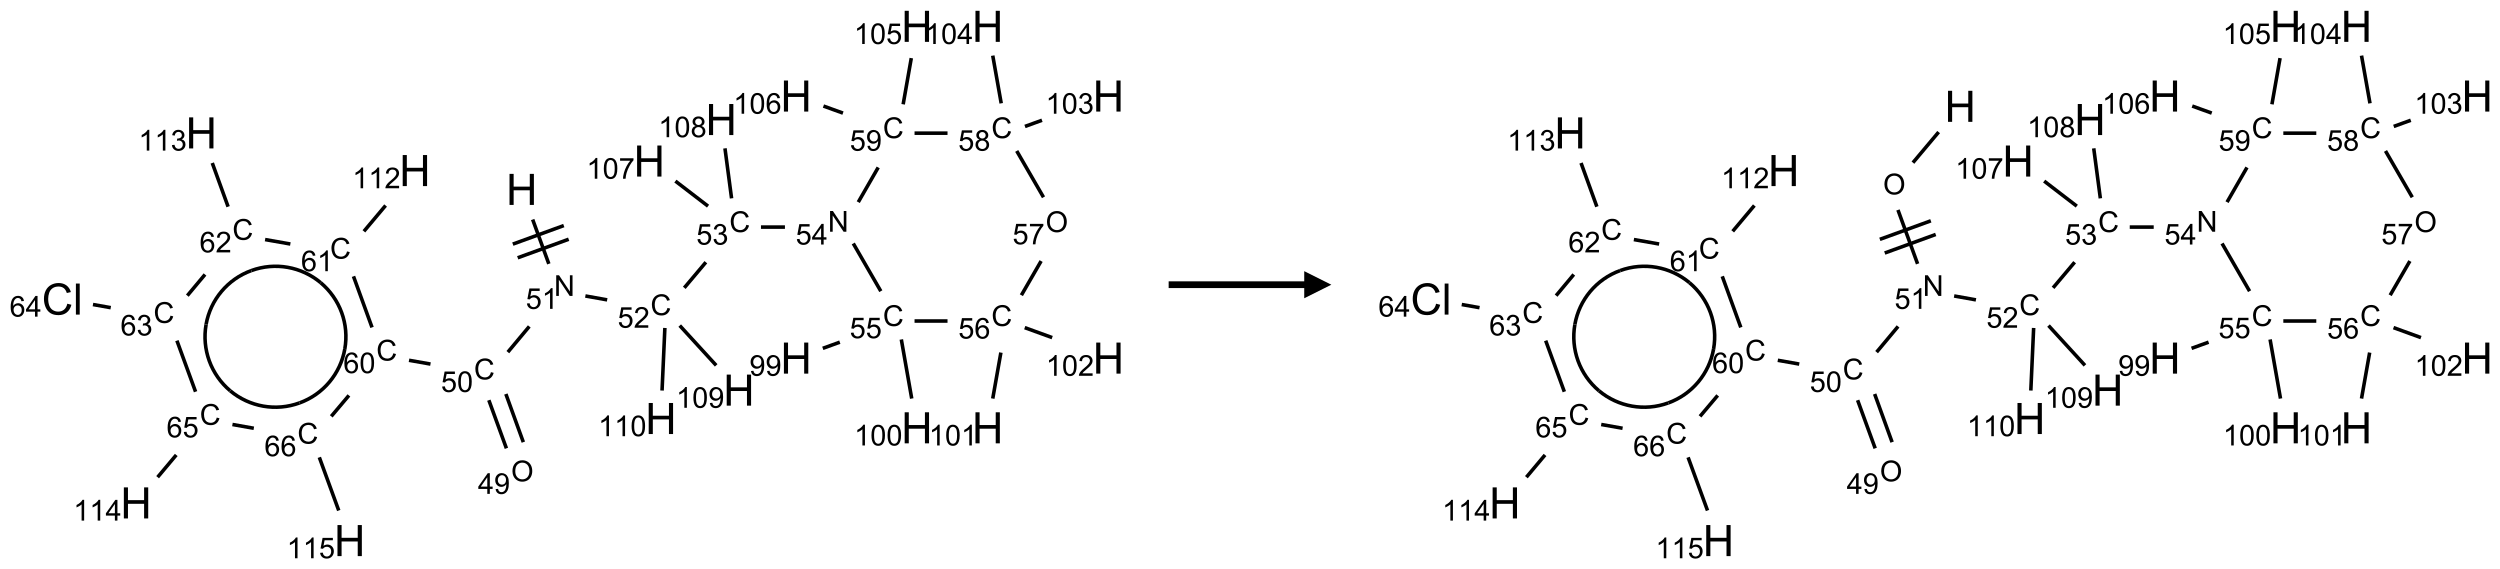 <?xml version="1.0" encoding="UTF-8"?>
<svg xmlns="http://www.w3.org/2000/svg" xmlns:xlink="http://www.w3.org/1999/xlink" width="922" height="210" viewBox="0 0 922 210">
<defs>
<g>
<g id="glyph-0-0">
<path d="M 2 0 L 2 -10 L 10 -10 L 10 0 Z M 2.25 -0.25 L 9.75 -0.25 L 9.75 -9.75 L 2.25 -9.75 Z M 2.25 -0.25 "/>
</g>
<g id="glyph-0-1">
<path d="M 1.281 0 L 1.281 -11.453 L 2.797 -11.453 L 2.797 -6.75 L 8.75 -6.75 L 8.75 -11.453 L 10.266 -11.453 L 10.266 0 L 8.75 0 L 8.75 -5.398 L 2.797 -5.398 L 2.797 0 Z M 1.281 0 "/>
</g>
<g id="glyph-0-2">
<path d="M 9.406 -4.016 L 10.922 -3.633 C 10.605 -2.387 10.031 -1.438 9.207 -0.785 C 8.383 -0.133 7.371 0.195 6.18 0.195 C 4.945 0.195 3.941 -0.055 3.168 -0.559 C 2.395 -1.062 1.805 -1.789 1.402 -2.742 C 1 -3.695 0.797 -4.719 0.797 -5.812 C 0.797 -7.004 1.023 -8.047 1.48 -8.934 C 1.938 -9.82 2.586 -10.496 3.426 -10.957 C 4.266 -11.418 5.191 -11.648 6.203 -11.648 C 7.348 -11.648 8.312 -11.355 9.094 -10.773 C 9.875 -10.191 10.418 -9.371 10.727 -8.312 L 9.234 -7.961 C 8.969 -8.793 8.582 -9.402 8.078 -9.781 C 7.574 -10.16 6.938 -10.352 6.172 -10.352 C 5.293 -10.352 4.555 -10.141 3.965 -9.719 C 3.375 -9.297 2.957 -8.73 2.719 -8.02 C 2.48 -7.309 2.359 -6.574 2.359 -5.82 C 2.359 -4.848 2.5 -3.996 2.785 -3.27 C 3.07 -2.543 3.512 -2 4.109 -1.641 C 4.707 -1.281 5.355 -1.102 6.055 -1.102 C 6.902 -1.102 7.621 -1.348 8.211 -1.836 C 8.801 -2.324 9.199 -3.051 9.406 -4.016 Z M 9.406 -4.016 "/>
</g>
<g id="glyph-0-3">
<path d="M 1.023 0 L 1.023 -11.453 L 2.43 -11.453 L 2.43 0 Z M 1.023 0 "/>
</g>
<g id="glyph-1-0">
<path d="M 1.332 0 L 1.332 -6.668 L 6.668 -6.668 L 6.668 0 Z M 1.5 -0.168 L 6.5 -0.168 L 6.5 -6.5 L 1.5 -6.5 Z M 1.5 -0.168 "/>
</g>
<g id="glyph-1-1">
<path d="M 0.812 0 L 0.812 -7.637 L 1.848 -7.637 L 5.859 -1.641 L 5.859 -7.637 L 6.828 -7.637 L 6.828 0 L 5.793 0 L 1.781 -6 L 1.781 0 Z M 0.812 0 "/>
</g>
<g id="glyph-1-2">
<path d="M 0.441 -2 L 1.426 -2.082 C 1.5 -1.605 1.668 -1.242 1.934 -1.004 C 2.199 -0.762 2.52 -0.641 2.895 -0.641 C 3.348 -0.641 3.73 -0.812 4.043 -1.152 C 4.355 -1.492 4.512 -1.941 4.512 -2.504 C 4.512 -3.039 4.359 -3.461 4.059 -3.77 C 3.758 -4.078 3.367 -4.234 2.879 -4.234 C 2.578 -4.234 2.305 -4.164 2.062 -4.027 C 1.82 -3.891 1.629 -3.715 1.488 -3.496 L 0.609 -3.609 L 1.348 -7.531 L 5.145 -7.531 L 5.145 -6.637 L 2.098 -6.637 L 1.688 -4.582 C 2.145 -4.902 2.625 -5.062 3.129 -5.062 C 3.797 -5.062 4.359 -4.832 4.816 -4.371 C 5.277 -3.91 5.504 -3.312 5.504 -2.59 C 5.504 -1.898 5.305 -1.301 4.902 -0.797 C 4.41 -0.18 3.742 0.129 2.895 0.129 C 2.199 0.129 1.633 -0.062 1.195 -0.453 C 0.758 -0.844 0.504 -1.359 0.441 -2 Z M 0.441 -2 "/>
</g>
<g id="glyph-1-3">
<path d="M 3.973 0 L 3.035 0 L 3.035 -5.973 C 2.809 -5.758 2.516 -5.543 2.148 -5.328 C 1.781 -5.113 1.453 -4.953 1.16 -4.844 L 1.16 -5.75 C 1.684 -5.996 2.145 -6.297 2.535 -6.645 C 2.93 -6.996 3.207 -7.336 3.371 -7.668 L 3.973 -7.668 Z M 3.973 0 "/>
</g>
<g id="glyph-1-4">
<path d="M 6.27 -2.676 L 7.281 -2.422 C 7.07 -1.594 6.688 -0.961 6.137 -0.523 C 5.586 -0.086 4.914 0.129 4.121 0.129 C 3.297 0.129 2.629 -0.039 2.113 -0.371 C 1.598 -0.707 1.203 -1.191 0.934 -1.828 C 0.664 -2.465 0.531 -3.145 0.531 -3.875 C 0.531 -4.672 0.684 -5.363 0.988 -5.957 C 1.293 -6.547 1.723 -6.996 2.285 -7.305 C 2.844 -7.613 3.461 -7.766 4.137 -7.766 C 4.898 -7.766 5.543 -7.57 6.062 -7.184 C 6.582 -6.793 6.945 -6.246 7.152 -5.543 L 6.156 -5.309 C 5.98 -5.863 5.723 -6.266 5.387 -6.52 C 5.051 -6.773 4.625 -6.902 4.113 -6.902 C 3.527 -6.902 3.039 -6.762 2.645 -6.48 C 2.25 -6.199 1.973 -5.82 1.812 -5.348 C 1.652 -4.871 1.574 -4.383 1.574 -3.879 C 1.574 -3.23 1.668 -2.664 1.855 -2.18 C 2.047 -1.695 2.34 -1.332 2.738 -1.094 C 3.137 -0.855 3.57 -0.734 4.035 -0.734 C 4.602 -0.734 5.082 -0.898 5.473 -1.223 C 5.867 -1.551 6.133 -2.035 6.27 -2.676 Z M 6.27 -2.676 "/>
</g>
<g id="glyph-1-5">
<path d="M 0.441 -3.766 C 0.441 -4.668 0.535 -5.395 0.723 -5.945 C 0.906 -6.496 1.184 -6.922 1.551 -7.219 C 1.918 -7.516 2.375 -7.668 2.934 -7.668 C 3.344 -7.668 3.703 -7.586 4.012 -7.418 C 4.32 -7.254 4.574 -7.016 4.777 -6.707 C 4.977 -6.395 5.137 -6.016 5.25 -5.57 C 5.363 -5.125 5.422 -4.523 5.422 -3.766 C 5.422 -2.871 5.328 -2.148 5.145 -1.598 C 4.961 -1.047 4.688 -0.621 4.32 -0.32 C 3.953 -0.02 3.492 0.129 2.934 0.129 C 2.195 0.129 1.617 -0.133 1.199 -0.66 C 0.695 -1.297 0.441 -2.332 0.441 -3.766 Z M 1.406 -3.766 C 1.406 -2.512 1.555 -1.68 1.848 -1.262 C 2.141 -0.848 2.5 -0.641 2.934 -0.641 C 3.363 -0.641 3.727 -0.848 4.02 -1.266 C 4.312 -1.684 4.457 -2.516 4.457 -3.766 C 4.457 -5.023 4.312 -5.859 4.02 -6.27 C 3.727 -6.684 3.359 -6.891 2.922 -6.891 C 2.492 -6.891 2.148 -6.707 1.891 -6.344 C 1.566 -5.879 1.406 -5.02 1.406 -3.766 Z M 1.406 -3.766 "/>
</g>
<g id="glyph-1-6">
<path d="M 0.516 -3.719 C 0.516 -4.984 0.855 -5.977 1.535 -6.695 C 2.215 -7.414 3.094 -7.77 4.172 -7.77 C 4.875 -7.77 5.512 -7.602 6.078 -7.266 C 6.645 -6.93 7.074 -6.461 7.371 -5.855 C 7.668 -5.254 7.816 -4.57 7.816 -3.809 C 7.816 -3.035 7.66 -2.34 7.348 -1.73 C 7.035 -1.117 6.594 -0.656 6.02 -0.34 C 5.449 -0.027 4.828 0.129 4.168 0.129 C 3.449 0.129 2.805 -0.043 2.238 -0.391 C 1.672 -0.738 1.246 -1.211 0.953 -1.812 C 0.66 -2.414 0.516 -3.047 0.516 -3.719 Z M 1.559 -3.703 C 1.559 -2.781 1.805 -2.059 2.301 -1.527 C 2.793 -1 3.414 -0.734 4.16 -0.734 C 4.922 -0.734 5.547 -1 6.039 -1.535 C 6.531 -2.07 6.777 -2.828 6.777 -3.812 C 6.777 -4.434 6.672 -4.977 6.461 -5.441 C 6.25 -5.902 5.945 -6.262 5.539 -6.52 C 5.133 -6.773 4.68 -6.902 4.176 -6.902 C 3.461 -6.902 2.848 -6.656 2.332 -6.164 C 1.816 -5.672 1.559 -4.852 1.559 -3.703 Z M 1.559 -3.703 "/>
</g>
<g id="glyph-1-7">
<path d="M 3.449 0 L 3.449 -1.828 L 0.137 -1.828 L 0.137 -2.688 L 3.621 -7.637 L 4.387 -7.637 L 4.387 -2.688 L 5.418 -2.688 L 5.418 -1.828 L 4.387 -1.828 L 4.387 0 Z M 3.449 -2.688 L 3.449 -6.129 L 1.059 -2.688 Z M 3.449 -2.688 "/>
</g>
<g id="glyph-1-8">
<path d="M 0.582 -1.766 L 1.484 -1.848 C 1.562 -1.426 1.707 -1.117 1.922 -0.926 C 2.137 -0.734 2.414 -0.641 2.75 -0.641 C 3.039 -0.641 3.289 -0.707 3.508 -0.84 C 3.727 -0.973 3.902 -1.148 4.043 -1.367 C 4.18 -1.586 4.297 -1.887 4.391 -2.262 C 4.484 -2.637 4.531 -3.016 4.531 -3.406 C 4.531 -3.449 4.531 -3.512 4.527 -3.594 C 4.34 -3.297 4.082 -3.055 3.758 -2.867 C 3.434 -2.68 3.082 -2.59 2.703 -2.59 C 2.07 -2.59 1.535 -2.816 1.098 -3.277 C 0.66 -3.734 0.441 -4.34 0.441 -5.09 C 0.441 -5.863 0.672 -6.484 1.129 -6.957 C 1.586 -7.43 2.156 -7.668 2.844 -7.668 C 3.34 -7.668 3.793 -7.531 4.207 -7.266 C 4.617 -7 4.93 -6.617 5.145 -6.121 C 5.355 -5.629 5.465 -4.91 5.465 -3.973 C 5.465 -2.996 5.359 -2.223 5.145 -1.645 C 4.934 -1.066 4.617 -0.625 4.199 -0.324 C 3.781 -0.02 3.293 0.129 2.73 0.129 C 2.133 0.129 1.645 -0.035 1.266 -0.367 C 0.887 -0.699 0.66 -1.164 0.582 -1.766 Z M 4.422 -5.137 C 4.422 -5.676 4.277 -6.102 3.992 -6.418 C 3.707 -6.734 3.359 -6.891 2.957 -6.891 C 2.543 -6.891 2.18 -6.719 1.871 -6.379 C 1.562 -6.039 1.406 -5.598 1.406 -5.059 C 1.406 -4.57 1.555 -4.176 1.848 -3.871 C 2.141 -3.566 2.5 -3.418 2.934 -3.418 C 3.367 -3.418 3.723 -3.57 4.004 -3.871 C 4.281 -4.176 4.422 -4.598 4.422 -5.137 Z M 4.422 -5.137 "/>
</g>
<g id="glyph-1-9">
<path d="M 5.309 -5.766 L 4.375 -5.691 C 4.293 -6.059 4.172 -6.328 4.02 -6.496 C 3.766 -6.762 3.453 -6.895 3.082 -6.895 C 2.785 -6.895 2.523 -6.812 2.297 -6.645 C 2 -6.43 1.77 -6.117 1.598 -5.703 C 1.43 -5.289 1.34 -4.703 1.332 -3.938 C 1.559 -4.281 1.836 -4.535 2.16 -4.703 C 2.488 -4.871 2.828 -4.953 3.188 -4.953 C 3.812 -4.953 4.344 -4.723 4.785 -4.262 C 5.223 -3.801 5.441 -3.207 5.441 -2.48 C 5.441 -2 5.34 -1.555 5.133 -1.145 C 4.926 -0.73 4.641 -0.418 4.281 -0.199 C 3.922 0.02 3.512 0.129 3.051 0.129 C 2.27 0.129 1.633 -0.156 1.141 -0.73 C 0.648 -1.305 0.402 -2.254 0.402 -3.574 C 0.402 -5.051 0.672 -6.121 1.219 -6.793 C 1.695 -7.375 2.336 -7.668 3.141 -7.668 C 3.742 -7.668 4.234 -7.5 4.617 -7.16 C 5 -6.824 5.23 -6.359 5.309 -5.766 Z M 1.48 -2.473 C 1.48 -2.152 1.547 -1.844 1.684 -1.547 C 1.82 -1.25 2.016 -1.027 2.262 -0.871 C 2.508 -0.719 2.766 -0.641 3.035 -0.641 C 3.434 -0.641 3.773 -0.801 4.059 -1.121 C 4.344 -1.441 4.484 -1.875 4.484 -2.422 C 4.484 -2.949 4.344 -3.367 4.062 -3.668 C 3.781 -3.973 3.426 -4.125 3 -4.125 C 2.578 -4.125 2.219 -3.973 1.922 -3.668 C 1.625 -3.363 1.48 -2.969 1.48 -2.473 Z M 1.48 -2.473 "/>
</g>
<g id="glyph-1-10">
<path d="M 5.371 -0.902 L 5.371 0 L 0.324 0 C 0.316 -0.227 0.352 -0.441 0.434 -0.652 C 0.562 -0.996 0.766 -1.332 1.051 -1.668 C 1.332 -2 1.742 -2.387 2.277 -2.824 C 3.105 -3.504 3.668 -4.043 3.957 -4.441 C 4.25 -4.84 4.395 -5.215 4.395 -5.566 C 4.395 -5.938 4.262 -6.254 3.996 -6.508 C 3.73 -6.762 3.387 -6.891 2.957 -6.891 C 2.508 -6.891 2.145 -6.754 1.875 -6.484 C 1.605 -6.215 1.469 -5.84 1.465 -5.359 L 0.5 -5.457 C 0.566 -6.176 0.812 -6.727 1.246 -7.102 C 1.676 -7.477 2.254 -7.668 2.98 -7.668 C 3.711 -7.668 4.293 -7.465 4.719 -7.059 C 5.145 -6.652 5.359 -6.148 5.359 -5.547 C 5.359 -5.242 5.297 -4.941 5.172 -4.645 C 5.047 -4.352 4.84 -4.039 4.551 -3.715 C 4.262 -3.387 3.777 -2.938 3.105 -2.371 C 2.543 -1.898 2.18 -1.578 2.02 -1.41 C 1.859 -1.242 1.73 -1.07 1.625 -0.902 Z M 5.371 -0.902 "/>
</g>
<g id="glyph-1-11">
<path d="M 0.449 -2.016 L 1.387 -2.141 C 1.492 -1.609 1.676 -1.227 1.934 -0.992 C 2.191 -0.758 2.508 -0.641 2.879 -0.641 C 3.32 -0.641 3.695 -0.793 3.996 -1.098 C 4.301 -1.402 4.453 -1.781 4.453 -2.234 C 4.453 -2.664 4.312 -3.02 4.031 -3.301 C 3.75 -3.578 3.391 -3.719 2.957 -3.719 C 2.781 -3.719 2.562 -3.684 2.297 -3.613 L 2.402 -4.438 C 2.465 -4.43 2.516 -4.426 2.551 -4.426 C 2.949 -4.426 3.312 -4.531 3.629 -4.738 C 3.949 -4.949 4.109 -5.27 4.109 -5.703 C 4.109 -6.047 3.992 -6.332 3.762 -6.559 C 3.527 -6.785 3.227 -6.895 2.859 -6.895 C 2.496 -6.895 2.191 -6.781 1.949 -6.551 C 1.707 -6.324 1.547 -5.98 1.48 -5.52 L 0.543 -5.688 C 0.656 -6.316 0.918 -6.805 1.324 -7.148 C 1.73 -7.492 2.234 -7.668 2.84 -7.668 C 3.254 -7.668 3.641 -7.578 3.988 -7.398 C 4.34 -7.219 4.609 -6.977 4.793 -6.668 C 4.98 -6.359 5.074 -6.031 5.074 -5.684 C 5.074 -5.352 4.984 -5.051 4.809 -4.781 C 4.629 -4.512 4.367 -4.297 4.02 -4.137 C 4.473 -4.031 4.824 -3.816 5.074 -3.488 C 5.324 -3.16 5.449 -2.75 5.449 -2.254 C 5.449 -1.59 5.203 -1.023 4.719 -0.559 C 4.234 -0.098 3.617 0.137 2.875 0.137 C 2.203 0.137 1.648 -0.062 1.207 -0.465 C 0.762 -0.863 0.512 -1.379 0.449 -2.016 Z M 0.449 -2.016 "/>
</g>
<g id="glyph-1-12">
<path d="M 0.504 -6.637 L 0.504 -7.535 L 5.449 -7.535 L 5.449 -6.809 C 4.961 -6.289 4.48 -5.602 4.004 -4.746 C 3.527 -3.887 3.156 -3.004 2.895 -2.098 C 2.707 -1.461 2.59 -0.762 2.535 0 L 1.574 0 C 1.582 -0.602 1.703 -1.328 1.926 -2.176 C 2.152 -3.027 2.477 -3.848 2.898 -4.637 C 3.32 -5.426 3.77 -6.094 4.246 -6.637 Z M 0.504 -6.637 "/>
</g>
<g id="glyph-1-13">
<path d="M 1.887 -4.141 C 1.496 -4.281 1.207 -4.484 1.02 -4.75 C 0.832 -5.016 0.738 -5.328 0.738 -5.699 C 0.738 -6.254 0.938 -6.719 1.34 -7.098 C 1.738 -7.477 2.27 -7.668 2.934 -7.668 C 3.598 -7.668 4.137 -7.473 4.543 -7.086 C 4.949 -6.699 5.152 -6.227 5.152 -5.672 C 5.152 -5.316 5.059 -5.008 4.871 -4.746 C 4.688 -4.484 4.406 -4.281 4.027 -4.141 C 4.496 -3.988 4.852 -3.742 5.098 -3.402 C 5.34 -3.062 5.465 -2.656 5.465 -2.184 C 5.465 -1.531 5.234 -0.98 4.77 -0.535 C 4.309 -0.09 3.703 0.129 2.949 0.129 C 2.195 0.129 1.586 -0.094 1.125 -0.539 C 0.664 -0.984 0.434 -1.543 0.434 -2.207 C 0.434 -2.703 0.559 -3.121 0.809 -3.457 C 1.062 -3.793 1.422 -4.02 1.887 -4.141 Z M 1.699 -5.73 C 1.699 -5.367 1.812 -5.074 2.047 -4.844 C 2.281 -4.613 2.582 -4.5 2.953 -4.5 C 3.312 -4.5 3.609 -4.613 3.84 -4.84 C 4.07 -5.066 4.188 -5.348 4.188 -5.676 C 4.188 -6.02 4.07 -6.309 3.832 -6.543 C 3.594 -6.777 3.297 -6.895 2.941 -6.895 C 2.586 -6.895 2.289 -6.781 2.051 -6.551 C 1.816 -6.324 1.699 -6.047 1.699 -5.73 Z M 1.395 -2.203 C 1.395 -1.938 1.461 -1.676 1.586 -1.426 C 1.711 -1.176 1.902 -0.984 2.152 -0.848 C 2.402 -0.711 2.672 -0.641 2.957 -0.641 C 3.406 -0.641 3.777 -0.785 4.066 -1.074 C 4.359 -1.363 4.504 -1.727 4.504 -2.172 C 4.504 -2.625 4.355 -2.996 4.055 -3.293 C 3.754 -3.586 3.379 -3.734 2.926 -3.734 C 2.484 -3.734 2.121 -3.59 1.832 -3.297 C 1.543 -3.004 1.395 -2.641 1.395 -2.203 Z M 1.395 -2.203 "/>
</g>
</g>
</defs>
<path fill="none" stroke-width="0.033" stroke-linecap="butt" stroke-linejoin="miter" stroke="rgb(0%, 0%, 0%)" stroke-opacity="1" stroke-miterlimit="10" d="M 4.341 1.781 L 4.49 2.19 " transform="matrix(40, 0, 0, 40, 22.805, 9.711)"/>
<path fill="none" stroke-width="0.033" stroke-linecap="butt" stroke-linejoin="miter" stroke="rgb(0%, 0%, 0%)" stroke-opacity="1" stroke-miterlimit="10" d="M 4.203 2.134 L 4.673 1.963 " transform="matrix(40, 0, 0, 40, 22.805, 9.711)"/>
<path fill="none" stroke-width="0.033" stroke-linecap="butt" stroke-linejoin="miter" stroke="rgb(0%, 0%, 0%)" stroke-opacity="1" stroke-miterlimit="10" d="M 4.158 2.008 L 4.628 1.837 " transform="matrix(40, 0, 0, 40, 22.805, 9.711)"/>
<path fill="none" stroke-width="0.033" stroke-linecap="butt" stroke-linejoin="miter" stroke="rgb(0%, 0%, 0%)" stroke-opacity="1" stroke-miterlimit="10" d="M 4.31 2.767 L 4.112 3.004 " transform="matrix(40, 0, 0, 40, 22.805, 9.711)"/>
<path fill="none" stroke-width="0.033" stroke-linecap="butt" stroke-linejoin="miter" stroke="rgb(0%, 0%, 0%)" stroke-opacity="1" stroke-miterlimit="10" d="M 3.937 3.447 L 4.099 3.891 " transform="matrix(40, 0, 0, 40, 22.805, 9.711)"/>
<path fill="none" stroke-width="0.033" stroke-linecap="butt" stroke-linejoin="miter" stroke="rgb(0%, 0%, 0%)" stroke-opacity="1" stroke-miterlimit="10" d="M 4.094 3.39 L 4.255 3.834 " transform="matrix(40, 0, 0, 40, 22.805, 9.711)"/>
<path fill="none" stroke-width="0.033" stroke-linecap="butt" stroke-linejoin="miter" stroke="rgb(0%, 0%, 0%)" stroke-opacity="1" stroke-miterlimit="10" d="M 3.399 3.114 L 3.201 3.079 " transform="matrix(40, 0, 0, 40, 22.805, 9.711)"/>
<path fill="none" stroke-width="0.033" stroke-linecap="butt" stroke-linejoin="miter" stroke="rgb(0%, 0%, 0%)" stroke-opacity="1" stroke-miterlimit="10" d="M 2.86 2.776 L 2.689 2.305 " transform="matrix(40, 0, 0, 40, 22.805, 9.711)"/>
<path fill="none" stroke-width="0.033" stroke-linecap="butt" stroke-linejoin="miter" stroke="rgb(0%, 0%, 0%)" stroke-opacity="1" stroke-miterlimit="10" d="M 2.785 1.89 L 2.985 1.652 " transform="matrix(40, 0, 0, 40, 22.805, 9.711)"/>
<path fill="none" stroke-width="0.033" stroke-linecap="butt" stroke-linejoin="miter" stroke="rgb(0%, 0%, 0%)" stroke-opacity="1" stroke-miterlimit="10" d="M 2.107 2.007 L 1.874 1.966 " transform="matrix(40, 0, 0, 40, 22.805, 9.711)"/>
<path fill="none" stroke-width="0.033" stroke-linecap="butt" stroke-linejoin="miter" stroke="rgb(0%, 0%, 0%)" stroke-opacity="1" stroke-miterlimit="10" d="M 1.533 1.663 L 1.387 1.26 " transform="matrix(40, 0, 0, 40, 22.805, 9.711)"/>
<path fill="none" stroke-width="0.033" stroke-linecap="butt" stroke-linejoin="miter" stroke="rgb(0%, 0%, 0%)" stroke-opacity="1" stroke-miterlimit="10" d="M 1.32 2.288 L 1.157 2.483 " transform="matrix(40, 0, 0, 40, 22.805, 9.711)"/>
<path fill="none" stroke-width="0.033" stroke-linecap="butt" stroke-linejoin="miter" stroke="rgb(0%, 0%, 0%)" stroke-opacity="1" stroke-miterlimit="10" d="M 0.451 2.594 L 0.287 2.565 " transform="matrix(40, 0, 0, 40, 22.805, 9.711)"/>
<path fill="none" stroke-width="0.033" stroke-linecap="butt" stroke-linejoin="miter" stroke="rgb(0%, 0%, 0%)" stroke-opacity="1" stroke-miterlimit="10" d="M 1.061 2.898 L 1.233 3.369 " transform="matrix(40, 0, 0, 40, 22.805, 9.711)"/>
<path fill="none" stroke-width="0.033" stroke-linecap="butt" stroke-linejoin="miter" stroke="rgb(0%, 0%, 0%)" stroke-opacity="1" stroke-miterlimit="10" d="M 1.055 3.952 L 0.883 4.157 " transform="matrix(40, 0, 0, 40, 22.805, 9.711)"/>
<path fill="none" stroke-width="0.033" stroke-linecap="butt" stroke-linejoin="miter" stroke="rgb(0%, 0%, 0%)" stroke-opacity="1" stroke-miterlimit="10" d="M 1.573 3.671 L 1.77 3.706 " transform="matrix(40, 0, 0, 40, 22.805, 9.711)"/>
<path fill="none" stroke-width="0.033" stroke-linecap="butt" stroke-linejoin="miter" stroke="rgb(0%, 0%, 0%)" stroke-opacity="1" stroke-miterlimit="10" d="M 2.484 3.596 L 2.647 3.403 " transform="matrix(40, 0, 0, 40, 22.805, 9.711)"/>
<path fill="none" stroke-width="0.033" stroke-linecap="butt" stroke-linejoin="miter" stroke="rgb(0%, 0%, 0%)" stroke-opacity="1" stroke-miterlimit="10" d="M 2.374 3.974 L 2.553 4.464 " transform="matrix(40, 0, 0, 40, 22.805, 9.711)"/>
<path fill="none" stroke-width="0.033" stroke-linecap="butt" stroke-linejoin="miter" stroke="rgb(0%, 0%, 0%)" stroke-opacity="1" stroke-miterlimit="10" d="M 4.827 2.486 L 5.028 2.522 " transform="matrix(40, 0, 0, 40, 22.805, 9.711)"/>
<path fill="none" stroke-width="0.033" stroke-linecap="butt" stroke-linejoin="miter" stroke="rgb(0%, 0%, 0%)" stroke-opacity="1" stroke-miterlimit="10" d="M 5.739 2.411 L 5.938 2.175 " transform="matrix(40, 0, 0, 40, 22.805, 9.711)"/>
<path fill="none" stroke-width="0.033" stroke-linecap="butt" stroke-linejoin="miter" stroke="rgb(0%, 0%, 0%)" stroke-opacity="1" stroke-miterlimit="10" d="M 6.446 1.851 L 6.667 1.851 " transform="matrix(40, 0, 0, 40, 22.805, 9.711)"/>
<path fill="none" stroke-width="0.033" stroke-linecap="butt" stroke-linejoin="miter" stroke="rgb(0%, 0%, 0%)" stroke-opacity="1" stroke-miterlimit="10" d="M 7.297 2.002 L 7.551 2.442 " transform="matrix(40, 0, 0, 40, 22.805, 9.711)"/>
<path fill="none" stroke-width="0.033" stroke-linecap="butt" stroke-linejoin="miter" stroke="rgb(0%, 0%, 0%)" stroke-opacity="1" stroke-miterlimit="10" d="M 7.173 2.912 L 7.016 2.969 " transform="matrix(40, 0, 0, 40, 22.805, 9.711)"/>
<path fill="none" stroke-width="0.033" stroke-linecap="butt" stroke-linejoin="miter" stroke="rgb(0%, 0%, 0%)" stroke-opacity="1" stroke-miterlimit="10" d="M 7.74 2.887 L 7.836 3.432 " transform="matrix(40, 0, 0, 40, 22.805, 9.711)"/>
<path fill="none" stroke-width="0.033" stroke-linecap="butt" stroke-linejoin="miter" stroke="rgb(0%, 0%, 0%)" stroke-opacity="1" stroke-miterlimit="10" d="M 7.862 2.717 L 8.166 2.717 " transform="matrix(40, 0, 0, 40, 22.805, 9.711)"/>
<path fill="none" stroke-width="0.033" stroke-linecap="butt" stroke-linejoin="miter" stroke="rgb(0%, 0%, 0%)" stroke-opacity="1" stroke-miterlimit="10" d="M 8.658 3.008 L 8.583 3.432 " transform="matrix(40, 0, 0, 40, 22.805, 9.711)"/>
<path fill="none" stroke-width="0.033" stroke-linecap="butt" stroke-linejoin="miter" stroke="rgb(0%, 0%, 0%)" stroke-opacity="1" stroke-miterlimit="10" d="M 8.878 2.778 L 9.131 2.87 " transform="matrix(40, 0, 0, 40, 22.805, 9.711)"/>
<path fill="none" stroke-width="0.033" stroke-linecap="butt" stroke-linejoin="miter" stroke="rgb(0%, 0%, 0%)" stroke-opacity="1" stroke-miterlimit="10" d="M 8.847 2.479 L 9.029 2.164 " transform="matrix(40, 0, 0, 40, 22.805, 9.711)"/>
<path fill="none" stroke-width="0.033" stroke-linecap="butt" stroke-linejoin="miter" stroke="rgb(0%, 0%, 0%)" stroke-opacity="1" stroke-miterlimit="10" d="M 9.051 1.576 L 8.804 1.149 " transform="matrix(40, 0, 0, 40, 22.805, 9.711)"/>
<path fill="none" stroke-width="0.033" stroke-linecap="butt" stroke-linejoin="miter" stroke="rgb(0%, 0%, 0%)" stroke-opacity="1" stroke-miterlimit="10" d="M 8.88 0.923 L 9.037 0.866 " transform="matrix(40, 0, 0, 40, 22.805, 9.711)"/>
<path fill="none" stroke-width="0.033" stroke-linecap="butt" stroke-linejoin="miter" stroke="rgb(0%, 0%, 0%)" stroke-opacity="1" stroke-miterlimit="10" d="M 8.661 0.71 L 8.583 0.27 " transform="matrix(40, 0, 0, 40, 22.805, 9.711)"/>
<path fill="none" stroke-width="0.033" stroke-linecap="butt" stroke-linejoin="miter" stroke="rgb(0%, 0%, 0%)" stroke-opacity="1" stroke-miterlimit="10" d="M 8.166 0.985 L 7.862 0.985 " transform="matrix(40, 0, 0, 40, 22.805, 9.711)"/>
<path fill="none" stroke-width="0.033" stroke-linecap="butt" stroke-linejoin="miter" stroke="rgb(0%, 0%, 0%)" stroke-opacity="1" stroke-miterlimit="10" d="M 7.527 1.301 L 7.343 1.621 " transform="matrix(40, 0, 0, 40, 22.805, 9.711)"/>
<path fill="none" stroke-width="0.033" stroke-linecap="butt" stroke-linejoin="miter" stroke="rgb(0%, 0%, 0%)" stroke-opacity="1" stroke-miterlimit="10" d="M 7.757 0.719 L 7.832 0.293 " transform="matrix(40, 0, 0, 40, 22.805, 9.711)"/>
<path fill="none" stroke-width="0.033" stroke-linecap="butt" stroke-linejoin="miter" stroke="rgb(0%, 0%, 0%)" stroke-opacity="1" stroke-miterlimit="10" d="M 7.202 0.8 L 7.022 0.735 " transform="matrix(40, 0, 0, 40, 22.805, 9.711)"/>
<path fill="none" stroke-width="0.033" stroke-linecap="butt" stroke-linejoin="miter" stroke="rgb(0%, 0%, 0%)" stroke-opacity="1" stroke-miterlimit="10" d="M 5.958 1.658 L 5.657 1.427 " transform="matrix(40, 0, 0, 40, 22.805, 9.711)"/>
<path fill="none" stroke-width="0.033" stroke-linecap="butt" stroke-linejoin="miter" stroke="rgb(0%, 0%, 0%)" stroke-opacity="1" stroke-miterlimit="10" d="M 6.175 1.586 L 6.114 1.125 " transform="matrix(40, 0, 0, 40, 22.805, 9.711)"/>
<path fill="none" stroke-width="0.033" stroke-linecap="butt" stroke-linejoin="miter" stroke="rgb(0%, 0%, 0%)" stroke-opacity="1" stroke-miterlimit="10" d="M 5.697 2.759 L 6.033 3.126 " transform="matrix(40, 0, 0, 40, 22.805, 9.711)"/>
<path fill="none" stroke-width="0.033" stroke-linecap="butt" stroke-linejoin="miter" stroke="rgb(0%, 0%, 0%)" stroke-opacity="1" stroke-miterlimit="10" d="M 5.56 2.781 L 5.534 3.358 " transform="matrix(40, 0, 0, 40, 22.805, 9.711)"/>
<path fill="none" stroke-width="0.033" stroke-linecap="butt" stroke-linejoin="miter" stroke="rgb(0%, 0%, 0%)" stroke-opacity="1" stroke-miterlimit="10" d="M 2.387 2.364 C 2.565 2.514 2.65 2.746 2.609 2.975 " transform="matrix(40, 0, 0, 40, 22.805, 9.711)"/>
<path fill="none" stroke-width="0.033" stroke-linecap="butt" stroke-linejoin="miter" stroke="rgb(0%, 0%, 0%)" stroke-opacity="1" stroke-miterlimit="10" d="M 1.747 2.252 C 1.966 2.172 2.209 2.215 2.387 2.364 " transform="matrix(40, 0, 0, 40, 22.805, 9.711)"/>
<path fill="none" stroke-width="0.033" stroke-linecap="butt" stroke-linejoin="miter" stroke="rgb(0%, 0%, 0%)" stroke-opacity="1" stroke-miterlimit="10" d="M 1.33 2.749 C 1.37 2.521 1.529 2.331 1.747 2.252 " transform="matrix(40, 0, 0, 40, 22.805, 9.711)"/>
<path fill="none" stroke-width="0.033" stroke-linecap="butt" stroke-linejoin="miter" stroke="rgb(0%, 0%, 0%)" stroke-opacity="1" stroke-miterlimit="10" d="M 1.552 3.36 C 1.374 3.21 1.29 2.978 1.33 2.749 " transform="matrix(40, 0, 0, 40, 22.805, 9.711)"/>
<path fill="none" stroke-width="0.033" stroke-linecap="butt" stroke-linejoin="miter" stroke="rgb(0%, 0%, 0%)" stroke-opacity="1" stroke-miterlimit="10" d="M 2.192 3.472 C 1.974 3.552 1.73 3.509 1.552 3.36 " transform="matrix(40, 0, 0, 40, 22.805, 9.711)"/>
<path fill="none" stroke-width="0.033" stroke-linecap="butt" stroke-linejoin="miter" stroke="rgb(0%, 0%, 0%)" stroke-opacity="1" stroke-miterlimit="10" d="M 2.609 2.975 C 2.569 3.203 2.41 3.393 2.192 3.472 " transform="matrix(40, 0, 0, 40, 22.805, 9.711)"/>
<g fill="rgb(0%, 0%, 0%)" fill-opacity="1">
<use xlink:href="#glyph-0-1" x="186.633" y="75.578"/>
</g>
<g fill="rgb(0%, 0%, 0%)" fill-opacity="1">
<use xlink:href="#glyph-1-1" x="204.32" y="109.152"/>
</g>
<g fill="rgb(0%, 0%, 0%)" fill-opacity="1">
<use xlink:href="#glyph-1-2" x="193.891" y="113.922"/>
<use xlink:href="#glyph-1-3" x="199.823" y="113.922"/>
</g>
<g fill="rgb(0%, 0%, 0%)" fill-opacity="1">
<use xlink:href="#glyph-1-4" x="174.781" y="139.926"/>
</g>
<g fill="rgb(0%, 0%, 0%)" fill-opacity="1">
<use xlink:href="#glyph-1-2" x="162.621" y="144.562"/>
<use xlink:href="#glyph-1-5" x="168.553" y="144.562"/>
</g>
<g fill="rgb(0%, 0%, 0%)" fill-opacity="1">
<use xlink:href="#glyph-1-6" x="188.477" y="177.52"/>
</g>
<g fill="rgb(0%, 0%, 0%)" fill-opacity="1">
<use xlink:href="#glyph-1-7" x="176.262" y="182.148"/>
<use xlink:href="#glyph-1-8" x="182.194" y="182.148"/>
</g>
<g fill="rgb(0%, 0%, 0%)" fill-opacity="1">
<use xlink:href="#glyph-1-4" x="138.766" y="132.98"/>
</g>
<g fill="rgb(0%, 0%, 0%)" fill-opacity="1">
<use xlink:href="#glyph-1-9" x="126.605" y="137.617"/>
<use xlink:href="#glyph-1-5" x="132.538" y="137.617"/>
</g>
<g fill="rgb(0%, 0%, 0%)" fill-opacity="1">
<use xlink:href="#glyph-1-4" x="121.707" y="95.395"/>
</g>
<g fill="rgb(0%, 0%, 0%)" fill-opacity="1">
<use xlink:href="#glyph-1-9" x="111" y="100.027"/>
<use xlink:href="#glyph-1-3" x="116.932" y="100.027"/>
</g>
<g fill="rgb(0%, 0%, 0%)" fill-opacity="1">
<use xlink:href="#glyph-0-1" x="147.238" y="68.633"/>
</g>
<g fill="rgb(0%, 0%, 0%)" fill-opacity="1">
<use xlink:href="#glyph-1-3" x="129.949" y="69.426"/>
<use xlink:href="#glyph-1-3" x="135.882" y="69.426"/>
<use xlink:href="#glyph-1-10" x="141.814" y="69.426"/>
</g>
<g fill="rgb(0%, 0%, 0%)" fill-opacity="1">
<use xlink:href="#glyph-1-4" x="85.691" y="88.445"/>
</g>
<g fill="rgb(0%, 0%, 0%)" fill-opacity="1">
<use xlink:href="#glyph-1-9" x="73.586" y="93.082"/>
<use xlink:href="#glyph-1-10" x="79.518" y="93.082"/>
</g>
<g fill="rgb(0%, 0%, 0%)" fill-opacity="1">
<use xlink:href="#glyph-0-1" x="68.457" y="54.742"/>
</g>
<g fill="rgb(0%, 0%, 0%)" fill-opacity="1">
<use xlink:href="#glyph-1-3" x="51.09" y="55.535"/>
<use xlink:href="#glyph-1-3" x="57.022" y="55.535"/>
<use xlink:href="#glyph-1-11" x="62.954" y="55.535"/>
</g>
<g fill="rgb(0%, 0%, 0%)" fill-opacity="1">
<use xlink:href="#glyph-1-4" x="56.605" y="119.09"/>
</g>
<g fill="rgb(0%, 0%, 0%)" fill-opacity="1">
<use xlink:href="#glyph-1-9" x="44.422" y="123.727"/>
<use xlink:href="#glyph-1-11" x="50.354" y="123.727"/>
</g>
<g fill="rgb(0%, 0%, 0%)" fill-opacity="1">
<use xlink:href="#glyph-0-2" x="15.414" y="116.027"/>
<use xlink:href="#glyph-0-3" x="26.969" y="116.027"/>
</g>
<g fill="rgb(0%, 0%, 0%)" fill-opacity="1">
<use xlink:href="#glyph-1-9" x="3.527" y="116.777"/>
<use xlink:href="#glyph-1-7" x="9.46" y="116.777"/>
</g>
<g fill="rgb(0%, 0%, 0%)" fill-opacity="1">
<use xlink:href="#glyph-1-4" x="73.66" y="156.676"/>
</g>
<g fill="rgb(0%, 0%, 0%)" fill-opacity="1">
<use xlink:href="#glyph-1-9" x="61.418" y="161.312"/>
<use xlink:href="#glyph-1-2" x="67.35" y="161.312"/>
</g>
<g fill="rgb(0%, 0%, 0%)" fill-opacity="1">
<use xlink:href="#glyph-0-1" x="44.395" y="191.203"/>
</g>
<g fill="rgb(0%, 0%, 0%)" fill-opacity="1">
<use xlink:href="#glyph-1-3" x="27.059" y="191.992"/>
<use xlink:href="#glyph-1-3" x="32.991" y="191.992"/>
<use xlink:href="#glyph-1-7" x="38.923" y="191.992"/>
</g>
<g fill="rgb(0%, 0%, 0%)" fill-opacity="1">
<use xlink:href="#glyph-1-4" x="109.676" y="163.621"/>
</g>
<g fill="rgb(0%, 0%, 0%)" fill-opacity="1">
<use xlink:href="#glyph-1-9" x="97.5" y="168.258"/>
<use xlink:href="#glyph-1-9" x="103.432" y="168.258"/>
</g>
<g fill="rgb(0%, 0%, 0%)" fill-opacity="1">
<use xlink:href="#glyph-0-1" x="123.18" y="205.094"/>
</g>
<g fill="rgb(0%, 0%, 0%)" fill-opacity="1">
<use xlink:href="#glyph-1-3" x="105.754" y="205.887"/>
<use xlink:href="#glyph-1-3" x="111.686" y="205.887"/>
<use xlink:href="#glyph-1-2" x="117.618" y="205.887"/>
</g>
<g fill="rgb(0%, 0%, 0%)" fill-opacity="1">
<use xlink:href="#glyph-1-4" x="239.887" y="116.23"/>
</g>
<g fill="rgb(0%, 0%, 0%)" fill-opacity="1">
<use xlink:href="#glyph-1-2" x="227.777" y="120.867"/>
<use xlink:href="#glyph-1-10" x="233.71" y="120.867"/>
</g>
<g fill="rgb(0%, 0%, 0%)" fill-opacity="1">
<use xlink:href="#glyph-1-4" x="268.973" y="85.59"/>
</g>
<g fill="rgb(0%, 0%, 0%)" fill-opacity="1">
<use xlink:href="#glyph-1-2" x="256.785" y="90.227"/>
<use xlink:href="#glyph-1-11" x="262.717" y="90.227"/>
</g>
<g fill="rgb(0%, 0%, 0%)" fill-opacity="1">
<use xlink:href="#glyph-1-1" x="305.316" y="85.457"/>
</g>
<g fill="rgb(0%, 0%, 0%)" fill-opacity="1">
<use xlink:href="#glyph-1-2" x="293.441" y="90.195"/>
<use xlink:href="#glyph-1-7" x="299.374" y="90.195"/>
</g>
<g fill="rgb(0%, 0%, 0%)" fill-opacity="1">
<use xlink:href="#glyph-1-4" x="325.598" y="120.23"/>
</g>
<g fill="rgb(0%, 0%, 0%)" fill-opacity="1">
<use xlink:href="#glyph-1-2" x="313.355" y="124.734"/>
<use xlink:href="#glyph-1-2" x="319.288" y="124.734"/>
</g>
<g fill="rgb(0%, 0%, 0%)" fill-opacity="1">
<use xlink:href="#glyph-0-1" x="287.828" y="137.793"/>
</g>
<g fill="rgb(0%, 0%, 0%)" fill-opacity="1">
<use xlink:href="#glyph-1-8" x="276.379" y="138.586"/>
<use xlink:href="#glyph-1-8" x="282.311" y="138.586"/>
</g>
<g fill="rgb(0%, 0%, 0%)" fill-opacity="1">
<use xlink:href="#glyph-0-1" x="332.363" y="163.504"/>
</g>
<g fill="rgb(0%, 0%, 0%)" fill-opacity="1">
<use xlink:href="#glyph-1-3" x="315.023" y="164.297"/>
<use xlink:href="#glyph-1-5" x="320.956" y="164.297"/>
<use xlink:href="#glyph-1-5" x="326.888" y="164.297"/>
</g>
<g fill="rgb(0%, 0%, 0%)" fill-opacity="1">
<use xlink:href="#glyph-1-4" x="365.598" y="120.23"/>
</g>
<g fill="rgb(0%, 0%, 0%)" fill-opacity="1">
<use xlink:href="#glyph-1-2" x="353.418" y="124.867"/>
<use xlink:href="#glyph-1-9" x="359.35" y="124.867"/>
</g>
<g fill="rgb(0%, 0%, 0%)" fill-opacity="1">
<use xlink:href="#glyph-0-1" x="358.473" y="163.504"/>
</g>
<g fill="rgb(0%, 0%, 0%)" fill-opacity="1">
<use xlink:href="#glyph-1-3" x="342.578" y="164.297"/>
<use xlink:href="#glyph-1-5" x="348.51" y="164.297"/>
<use xlink:href="#glyph-1-3" x="354.443" y="164.297"/>
</g>
<g fill="rgb(0%, 0%, 0%)" fill-opacity="1">
<use xlink:href="#glyph-0-1" x="403.004" y="137.793"/>
</g>
<g fill="rgb(0%, 0%, 0%)" fill-opacity="1">
<use xlink:href="#glyph-1-3" x="385.715" y="138.586"/>
<use xlink:href="#glyph-1-5" x="391.647" y="138.586"/>
<use xlink:href="#glyph-1-10" x="397.579" y="138.586"/>
</g>
<g fill="rgb(0%, 0%, 0%)" fill-opacity="1">
<use xlink:href="#glyph-1-6" x="385.613" y="85.594"/>
</g>
<g fill="rgb(0%, 0%, 0%)" fill-opacity="1">
<use xlink:href="#glyph-1-2" x="373.41" y="90.098"/>
<use xlink:href="#glyph-1-12" x="379.342" y="90.098"/>
</g>
<g fill="rgb(0%, 0%, 0%)" fill-opacity="1">
<use xlink:href="#glyph-1-4" x="365.598" y="50.949"/>
</g>
<g fill="rgb(0%, 0%, 0%)" fill-opacity="1">
<use xlink:href="#glyph-1-2" x="353.395" y="55.586"/>
<use xlink:href="#glyph-1-13" x="359.327" y="55.586"/>
</g>
<g fill="rgb(0%, 0%, 0%)" fill-opacity="1">
<use xlink:href="#glyph-0-1" x="403.004" y="41.148"/>
</g>
<g fill="rgb(0%, 0%, 0%)" fill-opacity="1">
<use xlink:href="#glyph-1-3" x="385.637" y="41.941"/>
<use xlink:href="#glyph-1-5" x="391.569" y="41.941"/>
<use xlink:href="#glyph-1-11" x="397.501" y="41.941"/>
</g>
<g fill="rgb(0%, 0%, 0%)" fill-opacity="1">
<use xlink:href="#glyph-0-1" x="358.473" y="15.438"/>
</g>
<g fill="rgb(0%, 0%, 0%)" fill-opacity="1">
<use xlink:href="#glyph-1-3" x="341.137" y="16.23"/>
<use xlink:href="#glyph-1-5" x="347.069" y="16.23"/>
<use xlink:href="#glyph-1-7" x="353.001" y="16.23"/>
</g>
<g fill="rgb(0%, 0%, 0%)" fill-opacity="1">
<use xlink:href="#glyph-1-4" x="325.598" y="50.949"/>
</g>
<g fill="rgb(0%, 0%, 0%)" fill-opacity="1">
<use xlink:href="#glyph-1-2" x="313.395" y="55.586"/>
<use xlink:href="#glyph-1-8" x="319.327" y="55.586"/>
</g>
<g fill="rgb(0%, 0%, 0%)" fill-opacity="1">
<use xlink:href="#glyph-0-1" x="332.363" y="15.438"/>
</g>
<g fill="rgb(0%, 0%, 0%)" fill-opacity="1">
<use xlink:href="#glyph-1-3" x="314.938" y="16.23"/>
<use xlink:href="#glyph-1-5" x="320.87" y="16.23"/>
<use xlink:href="#glyph-1-2" x="326.802" y="16.23"/>
</g>
<g fill="rgb(0%, 0%, 0%)" fill-opacity="1">
<use xlink:href="#glyph-0-1" x="287.828" y="41.148"/>
</g>
<g fill="rgb(0%, 0%, 0%)" fill-opacity="1">
<use xlink:href="#glyph-1-3" x="270.469" y="41.941"/>
<use xlink:href="#glyph-1-5" x="276.401" y="41.941"/>
<use xlink:href="#glyph-1-9" x="282.333" y="41.941"/>
</g>
<g fill="rgb(0%, 0%, 0%)" fill-opacity="1">
<use xlink:href="#glyph-0-1" x="233.684" y="65.121"/>
</g>
<g fill="rgb(0%, 0%, 0%)" fill-opacity="1">
<use xlink:href="#glyph-1-3" x="216.316" y="65.914"/>
<use xlink:href="#glyph-1-5" x="222.249" y="65.914"/>
<use xlink:href="#glyph-1-12" x="228.181" y="65.914"/>
</g>
<g fill="rgb(0%, 0%, 0%)" fill-opacity="1">
<use xlink:href="#glyph-0-1" x="260.195" y="49.812"/>
</g>
<g fill="rgb(0%, 0%, 0%)" fill-opacity="1">
<use xlink:href="#glyph-1-3" x="242.812" y="50.605"/>
<use xlink:href="#glyph-1-5" x="248.745" y="50.605"/>
<use xlink:href="#glyph-1-13" x="254.677" y="50.605"/>
</g>
<g fill="rgb(0%, 0%, 0%)" fill-opacity="1">
<use xlink:href="#glyph-0-1" x="266.73" y="149.605"/>
</g>
<g fill="rgb(0%, 0%, 0%)" fill-opacity="1">
<use xlink:href="#glyph-1-3" x="249.348" y="150.398"/>
<use xlink:href="#glyph-1-5" x="255.28" y="150.398"/>
<use xlink:href="#glyph-1-8" x="261.212" y="150.398"/>
</g>
<g fill="rgb(0%, 0%, 0%)" fill-opacity="1">
<use xlink:href="#glyph-0-1" x="237.961" y="160.074"/>
</g>
<g fill="rgb(0%, 0%, 0%)" fill-opacity="1">
<use xlink:href="#glyph-1-3" x="220.621" y="160.867"/>
<use xlink:href="#glyph-1-3" x="226.553" y="160.867"/>
<use xlink:href="#glyph-1-5" x="232.486" y="160.867"/>
</g>
<path fill-rule="nonzero" fill="rgb(0%, 0%, 0%)" fill-opacity="1" d="M 431 106.25 L 481 106.25 L 481 110 L 491 105 L 481 100 L 481 103.75 L 431 103.75 "/>
<path fill="none" stroke-width="0.033" stroke-linecap="butt" stroke-linejoin="miter" stroke="rgb(0%, 0%, 0%)" stroke-opacity="1" stroke-miterlimit="10" d="M 4.684 0.975 L 4.447 1.257 " transform="matrix(40, 0, 0, 40, 527.609, 9.711)"/>
<path fill="none" stroke-width="0.033" stroke-linecap="butt" stroke-linejoin="miter" stroke="rgb(0%, 0%, 0%)" stroke-opacity="1" stroke-miterlimit="10" d="M 4.309 1.693 L 4.49 2.19 " transform="matrix(40, 0, 0, 40, 527.609, 9.711)"/>
<path fill="none" stroke-width="0.033" stroke-linecap="butt" stroke-linejoin="miter" stroke="rgb(0%, 0%, 0%)" stroke-opacity="1" stroke-miterlimit="10" d="M 4.187 2.09 L 4.657 1.919 " transform="matrix(40, 0, 0, 40, 527.609, 9.711)"/>
<path fill="none" stroke-width="0.033" stroke-linecap="butt" stroke-linejoin="miter" stroke="rgb(0%, 0%, 0%)" stroke-opacity="1" stroke-miterlimit="10" d="M 4.142 1.964 L 4.612 1.793 " transform="matrix(40, 0, 0, 40, 527.609, 9.711)"/>
<path fill="none" stroke-width="0.033" stroke-linecap="butt" stroke-linejoin="miter" stroke="rgb(0%, 0%, 0%)" stroke-opacity="1" stroke-miterlimit="10" d="M 4.31 2.767 L 4.112 3.004 " transform="matrix(40, 0, 0, 40, 527.609, 9.711)"/>
<path fill="none" stroke-width="0.033" stroke-linecap="butt" stroke-linejoin="miter" stroke="rgb(0%, 0%, 0%)" stroke-opacity="1" stroke-miterlimit="10" d="M 3.937 3.447 L 4.099 3.891 " transform="matrix(40, 0, 0, 40, 527.609, 9.711)"/>
<path fill="none" stroke-width="0.033" stroke-linecap="butt" stroke-linejoin="miter" stroke="rgb(0%, 0%, 0%)" stroke-opacity="1" stroke-miterlimit="10" d="M 4.094 3.39 L 4.255 3.834 " transform="matrix(40, 0, 0, 40, 527.609, 9.711)"/>
<path fill="none" stroke-width="0.033" stroke-linecap="butt" stroke-linejoin="miter" stroke="rgb(0%, 0%, 0%)" stroke-opacity="1" stroke-miterlimit="10" d="M 3.399 3.114 L 3.201 3.079 " transform="matrix(40, 0, 0, 40, 527.609, 9.711)"/>
<path fill="none" stroke-width="0.033" stroke-linecap="butt" stroke-linejoin="miter" stroke="rgb(0%, 0%, 0%)" stroke-opacity="1" stroke-miterlimit="10" d="M 2.86 2.776 L 2.689 2.305 " transform="matrix(40, 0, 0, 40, 527.609, 9.711)"/>
<path fill="none" stroke-width="0.033" stroke-linecap="butt" stroke-linejoin="miter" stroke="rgb(0%, 0%, 0%)" stroke-opacity="1" stroke-miterlimit="10" d="M 2.785 1.89 L 2.985 1.652 " transform="matrix(40, 0, 0, 40, 527.609, 9.711)"/>
<path fill="none" stroke-width="0.033" stroke-linecap="butt" stroke-linejoin="miter" stroke="rgb(0%, 0%, 0%)" stroke-opacity="1" stroke-miterlimit="10" d="M 2.107 2.007 L 1.874 1.966 " transform="matrix(40, 0, 0, 40, 527.609, 9.711)"/>
<path fill="none" stroke-width="0.033" stroke-linecap="butt" stroke-linejoin="miter" stroke="rgb(0%, 0%, 0%)" stroke-opacity="1" stroke-miterlimit="10" d="M 1.533 1.663 L 1.387 1.26 " transform="matrix(40, 0, 0, 40, 527.609, 9.711)"/>
<path fill="none" stroke-width="0.033" stroke-linecap="butt" stroke-linejoin="miter" stroke="rgb(0%, 0%, 0%)" stroke-opacity="1" stroke-miterlimit="10" d="M 1.32 2.288 L 1.157 2.483 " transform="matrix(40, 0, 0, 40, 527.609, 9.711)"/>
<path fill="none" stroke-width="0.033" stroke-linecap="butt" stroke-linejoin="miter" stroke="rgb(0%, 0%, 0%)" stroke-opacity="1" stroke-miterlimit="10" d="M 0.451 2.594 L 0.287 2.565 " transform="matrix(40, 0, 0, 40, 527.609, 9.711)"/>
<path fill="none" stroke-width="0.033" stroke-linecap="butt" stroke-linejoin="miter" stroke="rgb(0%, 0%, 0%)" stroke-opacity="1" stroke-miterlimit="10" d="M 1.061 2.898 L 1.233 3.369 " transform="matrix(40, 0, 0, 40, 527.609, 9.711)"/>
<path fill="none" stroke-width="0.033" stroke-linecap="butt" stroke-linejoin="miter" stroke="rgb(0%, 0%, 0%)" stroke-opacity="1" stroke-miterlimit="10" d="M 1.055 3.952 L 0.883 4.157 " transform="matrix(40, 0, 0, 40, 527.609, 9.711)"/>
<path fill="none" stroke-width="0.033" stroke-linecap="butt" stroke-linejoin="miter" stroke="rgb(0%, 0%, 0%)" stroke-opacity="1" stroke-miterlimit="10" d="M 1.573 3.671 L 1.77 3.706 " transform="matrix(40, 0, 0, 40, 527.609, 9.711)"/>
<path fill="none" stroke-width="0.033" stroke-linecap="butt" stroke-linejoin="miter" stroke="rgb(0%, 0%, 0%)" stroke-opacity="1" stroke-miterlimit="10" d="M 2.484 3.596 L 2.647 3.403 " transform="matrix(40, 0, 0, 40, 527.609, 9.711)"/>
<path fill="none" stroke-width="0.033" stroke-linecap="butt" stroke-linejoin="miter" stroke="rgb(0%, 0%, 0%)" stroke-opacity="1" stroke-miterlimit="10" d="M 2.374 3.974 L 2.553 4.464 " transform="matrix(40, 0, 0, 40, 527.609, 9.711)"/>
<path fill="none" stroke-width="0.033" stroke-linecap="butt" stroke-linejoin="miter" stroke="rgb(0%, 0%, 0%)" stroke-opacity="1" stroke-miterlimit="10" d="M 4.827 2.486 L 5.028 2.522 " transform="matrix(40, 0, 0, 40, 527.609, 9.711)"/>
<path fill="none" stroke-width="0.033" stroke-linecap="butt" stroke-linejoin="miter" stroke="rgb(0%, 0%, 0%)" stroke-opacity="1" stroke-miterlimit="10" d="M 5.739 2.411 L 5.938 2.175 " transform="matrix(40, 0, 0, 40, 527.609, 9.711)"/>
<path fill="none" stroke-width="0.033" stroke-linecap="butt" stroke-linejoin="miter" stroke="rgb(0%, 0%, 0%)" stroke-opacity="1" stroke-miterlimit="10" d="M 6.446 1.851 L 6.667 1.851 " transform="matrix(40, 0, 0, 40, 527.609, 9.711)"/>
<path fill="none" stroke-width="0.033" stroke-linecap="butt" stroke-linejoin="miter" stroke="rgb(0%, 0%, 0%)" stroke-opacity="1" stroke-miterlimit="10" d="M 7.297 2.002 L 7.551 2.442 " transform="matrix(40, 0, 0, 40, 527.609, 9.711)"/>
<path fill="none" stroke-width="0.033" stroke-linecap="butt" stroke-linejoin="miter" stroke="rgb(0%, 0%, 0%)" stroke-opacity="1" stroke-miterlimit="10" d="M 7.173 2.912 L 7.016 2.969 " transform="matrix(40, 0, 0, 40, 527.609, 9.711)"/>
<path fill="none" stroke-width="0.033" stroke-linecap="butt" stroke-linejoin="miter" stroke="rgb(0%, 0%, 0%)" stroke-opacity="1" stroke-miterlimit="10" d="M 7.74 2.887 L 7.836 3.432 " transform="matrix(40, 0, 0, 40, 527.609, 9.711)"/>
<path fill="none" stroke-width="0.033" stroke-linecap="butt" stroke-linejoin="miter" stroke="rgb(0%, 0%, 0%)" stroke-opacity="1" stroke-miterlimit="10" d="M 7.862 2.717 L 8.166 2.717 " transform="matrix(40, 0, 0, 40, 527.609, 9.711)"/>
<path fill="none" stroke-width="0.033" stroke-linecap="butt" stroke-linejoin="miter" stroke="rgb(0%, 0%, 0%)" stroke-opacity="1" stroke-miterlimit="10" d="M 8.658 3.008 L 8.583 3.432 " transform="matrix(40, 0, 0, 40, 527.609, 9.711)"/>
<path fill="none" stroke-width="0.033" stroke-linecap="butt" stroke-linejoin="miter" stroke="rgb(0%, 0%, 0%)" stroke-opacity="1" stroke-miterlimit="10" d="M 8.878 2.778 L 9.131 2.87 " transform="matrix(40, 0, 0, 40, 527.609, 9.711)"/>
<path fill="none" stroke-width="0.033" stroke-linecap="butt" stroke-linejoin="miter" stroke="rgb(0%, 0%, 0%)" stroke-opacity="1" stroke-miterlimit="10" d="M 8.847 2.479 L 9.029 2.164 " transform="matrix(40, 0, 0, 40, 527.609, 9.711)"/>
<path fill="none" stroke-width="0.033" stroke-linecap="butt" stroke-linejoin="miter" stroke="rgb(0%, 0%, 0%)" stroke-opacity="1" stroke-miterlimit="10" d="M 9.051 1.576 L 8.804 1.149 " transform="matrix(40, 0, 0, 40, 527.609, 9.711)"/>
<path fill="none" stroke-width="0.033" stroke-linecap="butt" stroke-linejoin="miter" stroke="rgb(0%, 0%, 0%)" stroke-opacity="1" stroke-miterlimit="10" d="M 8.88 0.923 L 9.037 0.866 " transform="matrix(40, 0, 0, 40, 527.609, 9.711)"/>
<path fill="none" stroke-width="0.033" stroke-linecap="butt" stroke-linejoin="miter" stroke="rgb(0%, 0%, 0%)" stroke-opacity="1" stroke-miterlimit="10" d="M 8.661 0.71 L 8.583 0.27 " transform="matrix(40, 0, 0, 40, 527.609, 9.711)"/>
<path fill="none" stroke-width="0.033" stroke-linecap="butt" stroke-linejoin="miter" stroke="rgb(0%, 0%, 0%)" stroke-opacity="1" stroke-miterlimit="10" d="M 8.166 0.985 L 7.862 0.985 " transform="matrix(40, 0, 0, 40, 527.609, 9.711)"/>
<path fill="none" stroke-width="0.033" stroke-linecap="butt" stroke-linejoin="miter" stroke="rgb(0%, 0%, 0%)" stroke-opacity="1" stroke-miterlimit="10" d="M 7.527 1.301 L 7.343 1.621 " transform="matrix(40, 0, 0, 40, 527.609, 9.711)"/>
<path fill="none" stroke-width="0.033" stroke-linecap="butt" stroke-linejoin="miter" stroke="rgb(0%, 0%, 0%)" stroke-opacity="1" stroke-miterlimit="10" d="M 7.757 0.719 L 7.832 0.293 " transform="matrix(40, 0, 0, 40, 527.609, 9.711)"/>
<path fill="none" stroke-width="0.033" stroke-linecap="butt" stroke-linejoin="miter" stroke="rgb(0%, 0%, 0%)" stroke-opacity="1" stroke-miterlimit="10" d="M 7.202 0.8 L 7.022 0.735 " transform="matrix(40, 0, 0, 40, 527.609, 9.711)"/>
<path fill="none" stroke-width="0.033" stroke-linecap="butt" stroke-linejoin="miter" stroke="rgb(0%, 0%, 0%)" stroke-opacity="1" stroke-miterlimit="10" d="M 5.958 1.658 L 5.657 1.427 " transform="matrix(40, 0, 0, 40, 527.609, 9.711)"/>
<path fill="none" stroke-width="0.033" stroke-linecap="butt" stroke-linejoin="miter" stroke="rgb(0%, 0%, 0%)" stroke-opacity="1" stroke-miterlimit="10" d="M 6.175 1.586 L 6.114 1.125 " transform="matrix(40, 0, 0, 40, 527.609, 9.711)"/>
<path fill="none" stroke-width="0.033" stroke-linecap="butt" stroke-linejoin="miter" stroke="rgb(0%, 0%, 0%)" stroke-opacity="1" stroke-miterlimit="10" d="M 5.697 2.759 L 6.033 3.126 " transform="matrix(40, 0, 0, 40, 527.609, 9.711)"/>
<path fill="none" stroke-width="0.033" stroke-linecap="butt" stroke-linejoin="miter" stroke="rgb(0%, 0%, 0%)" stroke-opacity="1" stroke-miterlimit="10" d="M 5.56 2.781 L 5.534 3.358 " transform="matrix(40, 0, 0, 40, 527.609, 9.711)"/>
<path fill="none" stroke-width="0.033" stroke-linecap="butt" stroke-linejoin="miter" stroke="rgb(0%, 0%, 0%)" stroke-opacity="1" stroke-miterlimit="10" d="M 2.387 2.364 C 2.565 2.514 2.65 2.746 2.609 2.975 " transform="matrix(40, 0, 0, 40, 527.609, 9.711)"/>
<path fill="none" stroke-width="0.033" stroke-linecap="butt" stroke-linejoin="miter" stroke="rgb(0%, 0%, 0%)" stroke-opacity="1" stroke-miterlimit="10" d="M 1.747 2.252 C 1.966 2.172 2.209 2.215 2.387 2.364 " transform="matrix(40, 0, 0, 40, 527.609, 9.711)"/>
<path fill="none" stroke-width="0.033" stroke-linecap="butt" stroke-linejoin="miter" stroke="rgb(0%, 0%, 0%)" stroke-opacity="1" stroke-miterlimit="10" d="M 1.33 2.749 C 1.37 2.521 1.529 2.331 1.747 2.252 " transform="matrix(40, 0, 0, 40, 527.609, 9.711)"/>
<path fill="none" stroke-width="0.033" stroke-linecap="butt" stroke-linejoin="miter" stroke="rgb(0%, 0%, 0%)" stroke-opacity="1" stroke-miterlimit="10" d="M 1.552 3.36 C 1.374 3.21 1.29 2.978 1.33 2.749 " transform="matrix(40, 0, 0, 40, 527.609, 9.711)"/>
<path fill="none" stroke-width="0.033" stroke-linecap="butt" stroke-linejoin="miter" stroke="rgb(0%, 0%, 0%)" stroke-opacity="1" stroke-miterlimit="10" d="M 2.192 3.472 C 1.974 3.552 1.73 3.509 1.552 3.36 " transform="matrix(40, 0, 0, 40, 527.609, 9.711)"/>
<path fill="none" stroke-width="0.033" stroke-linecap="butt" stroke-linejoin="miter" stroke="rgb(0%, 0%, 0%)" stroke-opacity="1" stroke-miterlimit="10" d="M 2.609 2.975 C 2.569 3.203 2.41 3.393 2.192 3.472 " transform="matrix(40, 0, 0, 40, 527.609, 9.711)"/>
<g fill="rgb(0%, 0%, 0%)" fill-opacity="1">
<use xlink:href="#glyph-0-1" x="717.148" y="44.938"/>
</g>
<g fill="rgb(0%, 0%, 0%)" fill-opacity="1">
<use xlink:href="#glyph-1-6" x="694.457" y="71.699"/>
</g>
<g fill="rgb(0%, 0%, 0%)" fill-opacity="1">
<use xlink:href="#glyph-1-1" x="709.125" y="109.152"/>
</g>
<g fill="rgb(0%, 0%, 0%)" fill-opacity="1">
<use xlink:href="#glyph-1-2" x="698.695" y="113.922"/>
<use xlink:href="#glyph-1-3" x="704.628" y="113.922"/>
</g>
<g fill="rgb(0%, 0%, 0%)" fill-opacity="1">
<use xlink:href="#glyph-1-4" x="679.586" y="139.926"/>
</g>
<g fill="rgb(0%, 0%, 0%)" fill-opacity="1">
<use xlink:href="#glyph-1-2" x="667.426" y="144.562"/>
<use xlink:href="#glyph-1-5" x="673.358" y="144.562"/>
</g>
<g fill="rgb(0%, 0%, 0%)" fill-opacity="1">
<use xlink:href="#glyph-1-6" x="693.281" y="177.52"/>
</g>
<g fill="rgb(0%, 0%, 0%)" fill-opacity="1">
<use xlink:href="#glyph-1-7" x="681.066" y="182.148"/>
<use xlink:href="#glyph-1-8" x="686.999" y="182.148"/>
</g>
<g fill="rgb(0%, 0%, 0%)" fill-opacity="1">
<use xlink:href="#glyph-1-4" x="643.57" y="132.98"/>
</g>
<g fill="rgb(0%, 0%, 0%)" fill-opacity="1">
<use xlink:href="#glyph-1-9" x="631.41" y="137.617"/>
<use xlink:href="#glyph-1-5" x="637.342" y="137.617"/>
</g>
<g fill="rgb(0%, 0%, 0%)" fill-opacity="1">
<use xlink:href="#glyph-1-4" x="626.512" y="95.395"/>
</g>
<g fill="rgb(0%, 0%, 0%)" fill-opacity="1">
<use xlink:href="#glyph-1-9" x="615.805" y="100.027"/>
<use xlink:href="#glyph-1-3" x="621.737" y="100.027"/>
</g>
<g fill="rgb(0%, 0%, 0%)" fill-opacity="1">
<use xlink:href="#glyph-0-1" x="652.043" y="68.633"/>
</g>
<g fill="rgb(0%, 0%, 0%)" fill-opacity="1">
<use xlink:href="#glyph-1-3" x="634.754" y="69.426"/>
<use xlink:href="#glyph-1-3" x="640.686" y="69.426"/>
<use xlink:href="#glyph-1-10" x="646.618" y="69.426"/>
</g>
<g fill="rgb(0%, 0%, 0%)" fill-opacity="1">
<use xlink:href="#glyph-1-4" x="590.496" y="88.445"/>
</g>
<g fill="rgb(0%, 0%, 0%)" fill-opacity="1">
<use xlink:href="#glyph-1-9" x="578.391" y="93.082"/>
<use xlink:href="#glyph-1-10" x="584.323" y="93.082"/>
</g>
<g fill="rgb(0%, 0%, 0%)" fill-opacity="1">
<use xlink:href="#glyph-0-1" x="573.262" y="54.742"/>
</g>
<g fill="rgb(0%, 0%, 0%)" fill-opacity="1">
<use xlink:href="#glyph-1-3" x="555.895" y="55.535"/>
<use xlink:href="#glyph-1-3" x="561.827" y="55.535"/>
<use xlink:href="#glyph-1-11" x="567.759" y="55.535"/>
</g>
<g fill="rgb(0%, 0%, 0%)" fill-opacity="1">
<use xlink:href="#glyph-1-4" x="561.41" y="119.09"/>
</g>
<g fill="rgb(0%, 0%, 0%)" fill-opacity="1">
<use xlink:href="#glyph-1-9" x="549.227" y="123.727"/>
<use xlink:href="#glyph-1-11" x="555.159" y="123.727"/>
</g>
<g fill="rgb(0%, 0%, 0%)" fill-opacity="1">
<use xlink:href="#glyph-0-2" x="520.219" y="116.027"/>
<use xlink:href="#glyph-0-3" x="531.773" y="116.027"/>
</g>
<g fill="rgb(0%, 0%, 0%)" fill-opacity="1">
<use xlink:href="#glyph-1-9" x="508.332" y="116.777"/>
<use xlink:href="#glyph-1-7" x="514.264" y="116.777"/>
</g>
<g fill="rgb(0%, 0%, 0%)" fill-opacity="1">
<use xlink:href="#glyph-1-4" x="578.465" y="156.676"/>
</g>
<g fill="rgb(0%, 0%, 0%)" fill-opacity="1">
<use xlink:href="#glyph-1-9" x="566.223" y="161.312"/>
<use xlink:href="#glyph-1-2" x="572.155" y="161.312"/>
</g>
<g fill="rgb(0%, 0%, 0%)" fill-opacity="1">
<use xlink:href="#glyph-0-1" x="549.199" y="191.203"/>
</g>
<g fill="rgb(0%, 0%, 0%)" fill-opacity="1">
<use xlink:href="#glyph-1-3" x="531.863" y="191.992"/>
<use xlink:href="#glyph-1-3" x="537.796" y="191.992"/>
<use xlink:href="#glyph-1-7" x="543.728" y="191.992"/>
</g>
<g fill="rgb(0%, 0%, 0%)" fill-opacity="1">
<use xlink:href="#glyph-1-4" x="614.48" y="163.621"/>
</g>
<g fill="rgb(0%, 0%, 0%)" fill-opacity="1">
<use xlink:href="#glyph-1-9" x="602.305" y="168.258"/>
<use xlink:href="#glyph-1-9" x="608.237" y="168.258"/>
</g>
<g fill="rgb(0%, 0%, 0%)" fill-opacity="1">
<use xlink:href="#glyph-0-1" x="627.984" y="205.094"/>
</g>
<g fill="rgb(0%, 0%, 0%)" fill-opacity="1">
<use xlink:href="#glyph-1-3" x="610.559" y="205.887"/>
<use xlink:href="#glyph-1-3" x="616.491" y="205.887"/>
<use xlink:href="#glyph-1-2" x="622.423" y="205.887"/>
</g>
<g fill="rgb(0%, 0%, 0%)" fill-opacity="1">
<use xlink:href="#glyph-1-4" x="744.691" y="116.23"/>
</g>
<g fill="rgb(0%, 0%, 0%)" fill-opacity="1">
<use xlink:href="#glyph-1-2" x="732.582" y="120.867"/>
<use xlink:href="#glyph-1-10" x="738.514" y="120.867"/>
</g>
<g fill="rgb(0%, 0%, 0%)" fill-opacity="1">
<use xlink:href="#glyph-1-4" x="773.777" y="85.59"/>
</g>
<g fill="rgb(0%, 0%, 0%)" fill-opacity="1">
<use xlink:href="#glyph-1-2" x="761.59" y="90.227"/>
<use xlink:href="#glyph-1-11" x="767.522" y="90.227"/>
</g>
<g fill="rgb(0%, 0%, 0%)" fill-opacity="1">
<use xlink:href="#glyph-1-1" x="810.121" y="85.457"/>
</g>
<g fill="rgb(0%, 0%, 0%)" fill-opacity="1">
<use xlink:href="#glyph-1-2" x="798.246" y="90.195"/>
<use xlink:href="#glyph-1-7" x="804.178" y="90.195"/>
</g>
<g fill="rgb(0%, 0%, 0%)" fill-opacity="1">
<use xlink:href="#glyph-1-4" x="830.402" y="120.23"/>
</g>
<g fill="rgb(0%, 0%, 0%)" fill-opacity="1">
<use xlink:href="#glyph-1-2" x="818.16" y="124.734"/>
<use xlink:href="#glyph-1-2" x="824.092" y="124.734"/>
</g>
<g fill="rgb(0%, 0%, 0%)" fill-opacity="1">
<use xlink:href="#glyph-0-1" x="792.633" y="137.793"/>
</g>
<g fill="rgb(0%, 0%, 0%)" fill-opacity="1">
<use xlink:href="#glyph-1-8" x="781.184" y="138.586"/>
<use xlink:href="#glyph-1-8" x="787.116" y="138.586"/>
</g>
<g fill="rgb(0%, 0%, 0%)" fill-opacity="1">
<use xlink:href="#glyph-0-1" x="837.168" y="163.504"/>
</g>
<g fill="rgb(0%, 0%, 0%)" fill-opacity="1">
<use xlink:href="#glyph-1-3" x="819.828" y="164.297"/>
<use xlink:href="#glyph-1-5" x="825.76" y="164.297"/>
<use xlink:href="#glyph-1-5" x="831.693" y="164.297"/>
</g>
<g fill="rgb(0%, 0%, 0%)" fill-opacity="1">
<use xlink:href="#glyph-1-4" x="870.402" y="120.23"/>
</g>
<g fill="rgb(0%, 0%, 0%)" fill-opacity="1">
<use xlink:href="#glyph-1-2" x="858.223" y="124.867"/>
<use xlink:href="#glyph-1-9" x="864.155" y="124.867"/>
</g>
<g fill="rgb(0%, 0%, 0%)" fill-opacity="1">
<use xlink:href="#glyph-0-1" x="863.277" y="163.504"/>
</g>
<g fill="rgb(0%, 0%, 0%)" fill-opacity="1">
<use xlink:href="#glyph-1-3" x="847.383" y="164.297"/>
<use xlink:href="#glyph-1-5" x="853.315" y="164.297"/>
<use xlink:href="#glyph-1-3" x="859.247" y="164.297"/>
</g>
<g fill="rgb(0%, 0%, 0%)" fill-opacity="1">
<use xlink:href="#glyph-0-1" x="907.809" y="137.793"/>
</g>
<g fill="rgb(0%, 0%, 0%)" fill-opacity="1">
<use xlink:href="#glyph-1-3" x="890.52" y="138.586"/>
<use xlink:href="#glyph-1-5" x="896.452" y="138.586"/>
<use xlink:href="#glyph-1-10" x="902.384" y="138.586"/>
</g>
<g fill="rgb(0%, 0%, 0%)" fill-opacity="1">
<use xlink:href="#glyph-1-6" x="890.418" y="85.594"/>
</g>
<g fill="rgb(0%, 0%, 0%)" fill-opacity="1">
<use xlink:href="#glyph-1-2" x="878.215" y="90.098"/>
<use xlink:href="#glyph-1-12" x="884.147" y="90.098"/>
</g>
<g fill="rgb(0%, 0%, 0%)" fill-opacity="1">
<use xlink:href="#glyph-1-4" x="870.402" y="50.949"/>
</g>
<g fill="rgb(0%, 0%, 0%)" fill-opacity="1">
<use xlink:href="#glyph-1-2" x="858.199" y="55.586"/>
<use xlink:href="#glyph-1-13" x="864.132" y="55.586"/>
</g>
<g fill="rgb(0%, 0%, 0%)" fill-opacity="1">
<use xlink:href="#glyph-0-1" x="907.809" y="41.148"/>
</g>
<g fill="rgb(0%, 0%, 0%)" fill-opacity="1">
<use xlink:href="#glyph-1-3" x="890.441" y="41.941"/>
<use xlink:href="#glyph-1-5" x="896.374" y="41.941"/>
<use xlink:href="#glyph-1-11" x="902.306" y="41.941"/>
</g>
<g fill="rgb(0%, 0%, 0%)" fill-opacity="1">
<use xlink:href="#glyph-0-1" x="863.277" y="15.438"/>
</g>
<g fill="rgb(0%, 0%, 0%)" fill-opacity="1">
<use xlink:href="#glyph-1-3" x="845.941" y="16.23"/>
<use xlink:href="#glyph-1-5" x="851.874" y="16.23"/>
<use xlink:href="#glyph-1-7" x="857.806" y="16.23"/>
</g>
<g fill="rgb(0%, 0%, 0%)" fill-opacity="1">
<use xlink:href="#glyph-1-4" x="830.402" y="50.949"/>
</g>
<g fill="rgb(0%, 0%, 0%)" fill-opacity="1">
<use xlink:href="#glyph-1-2" x="818.199" y="55.586"/>
<use xlink:href="#glyph-1-8" x="824.132" y="55.586"/>
</g>
<g fill="rgb(0%, 0%, 0%)" fill-opacity="1">
<use xlink:href="#glyph-0-1" x="837.168" y="15.438"/>
</g>
<g fill="rgb(0%, 0%, 0%)" fill-opacity="1">
<use xlink:href="#glyph-1-3" x="819.742" y="16.23"/>
<use xlink:href="#glyph-1-5" x="825.674" y="16.23"/>
<use xlink:href="#glyph-1-2" x="831.607" y="16.23"/>
</g>
<g fill="rgb(0%, 0%, 0%)" fill-opacity="1">
<use xlink:href="#glyph-0-1" x="792.633" y="41.148"/>
</g>
<g fill="rgb(0%, 0%, 0%)" fill-opacity="1">
<use xlink:href="#glyph-1-3" x="775.273" y="41.941"/>
<use xlink:href="#glyph-1-5" x="781.206" y="41.941"/>
<use xlink:href="#glyph-1-9" x="787.138" y="41.941"/>
</g>
<g fill="rgb(0%, 0%, 0%)" fill-opacity="1">
<use xlink:href="#glyph-0-1" x="738.488" y="65.121"/>
</g>
<g fill="rgb(0%, 0%, 0%)" fill-opacity="1">
<use xlink:href="#glyph-1-3" x="721.121" y="65.914"/>
<use xlink:href="#glyph-1-5" x="727.053" y="65.914"/>
<use xlink:href="#glyph-1-12" x="732.986" y="65.914"/>
</g>
<g fill="rgb(0%, 0%, 0%)" fill-opacity="1">
<use xlink:href="#glyph-0-1" x="765" y="49.812"/>
</g>
<g fill="rgb(0%, 0%, 0%)" fill-opacity="1">
<use xlink:href="#glyph-1-3" x="747.617" y="50.605"/>
<use xlink:href="#glyph-1-5" x="753.549" y="50.605"/>
<use xlink:href="#glyph-1-13" x="759.482" y="50.605"/>
</g>
<g fill="rgb(0%, 0%, 0%)" fill-opacity="1">
<use xlink:href="#glyph-0-1" x="771.535" y="149.605"/>
</g>
<g fill="rgb(0%, 0%, 0%)" fill-opacity="1">
<use xlink:href="#glyph-1-3" x="754.152" y="150.398"/>
<use xlink:href="#glyph-1-5" x="760.085" y="150.398"/>
<use xlink:href="#glyph-1-8" x="766.017" y="150.398"/>
</g>
<g fill="rgb(0%, 0%, 0%)" fill-opacity="1">
<use xlink:href="#glyph-0-1" x="742.766" y="160.074"/>
</g>
<g fill="rgb(0%, 0%, 0%)" fill-opacity="1">
<use xlink:href="#glyph-1-3" x="725.426" y="160.867"/>
<use xlink:href="#glyph-1-3" x="731.358" y="160.867"/>
<use xlink:href="#glyph-1-5" x="737.29" y="160.867"/>
</g>
</svg>
